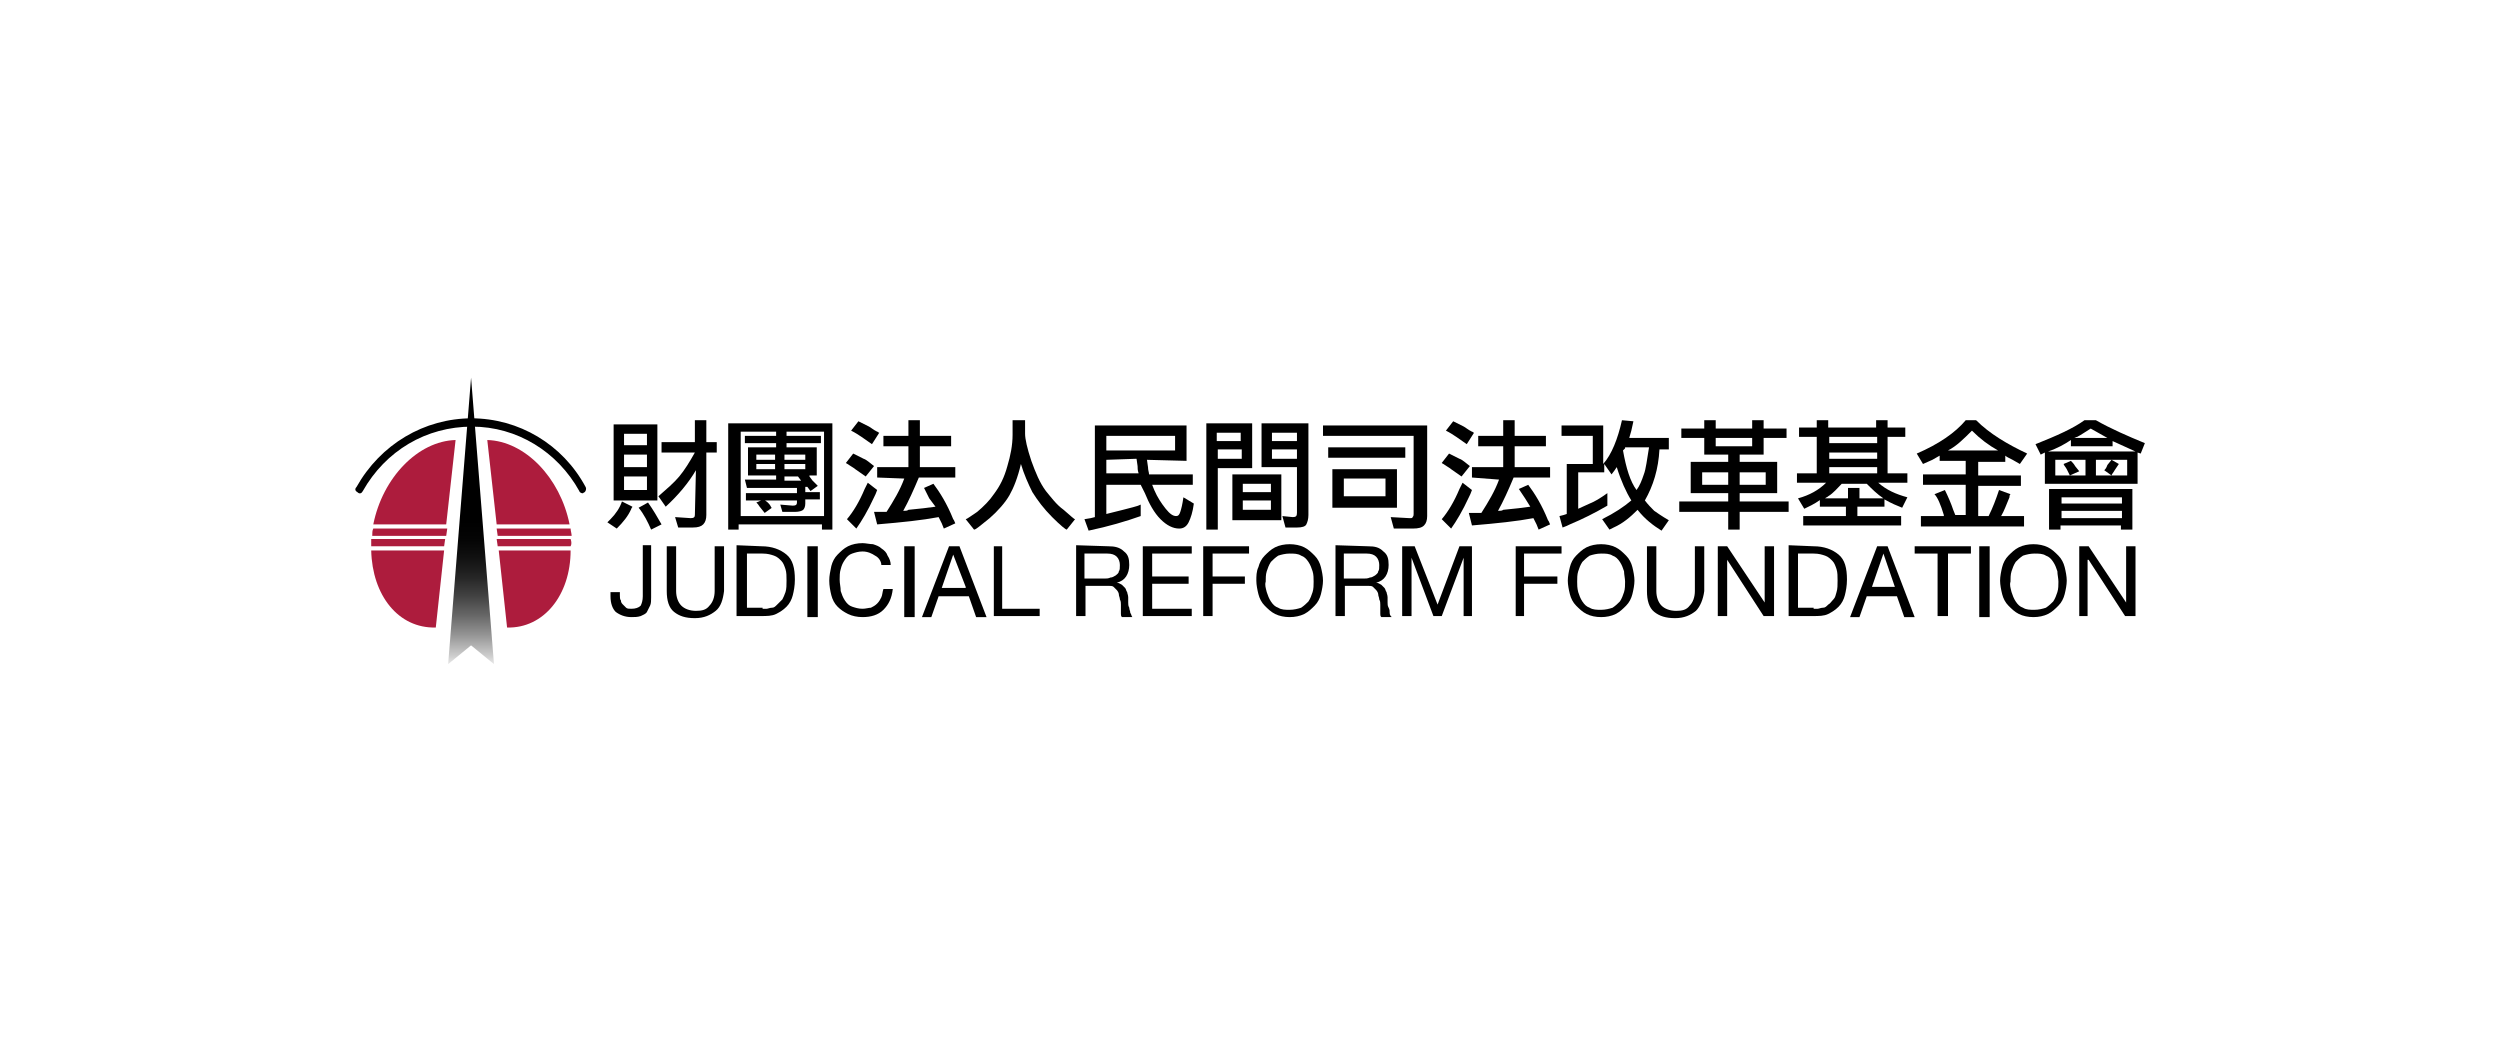 <?xml version="1.0" encoding="utf-8"?>
<!-- Generator: Adobe Illustrator 20.0.0, SVG Export Plug-In . SVG Version: 6.00 Build 0)  -->
<svg version="1.1" id="Judicial" xmlns="http://www.w3.org/2000/svg" xmlns:xlink="http://www.w3.org/1999/xlink" x="0px" y="0px" viewBox="0 0 240 100" style="enable-background:new 0 0 240 100;" xml:space="preserve">
    <style type="text/css">
	.st0{fill:url(#SVGID_1_);}
	.st1{fill:#AD1C3D;}
</style>
    <title>Judicial</title>
    <g id="Judicial" transform="translate(-34, -36)">
        <g id="Judicial" transform="translate(34.222, 35.556)">
            <g transform="translate(24.286, 4.286)">
                <path id="Shape" d="M36.2,44.8c0,0.1-0.1,0.1-0.1,0.2c-0.3,0.7-0.8,1.3-1.4,1.9l-0.9-0.6l0.3-0.3c0.5-0.5,0.9-1.1,1.1-1.7
							L36.2,44.8L36.2,44.8z M38.6,44.2h-4.2v-7.3h4.2V44.2L38.6,44.2z M37.6,37.8h-2.2v1.1h2.2V37.8L37.6,37.8z M35.4,41h2.2v-1.2
							h-2.2V41L35.4,41z M35.4,43.2h2.2v-1.3h-2.2V43.2L35.4,43.2z M38,47c-0.3-0.7-0.7-1.5-1.2-2.1l0.9-0.5
							c0.5,0.7,0.9,1.4,1.3,2.1L38,47L38,47z M42.3,41.3c-0.7,1.2-1.7,2.4-2.9,3.5l-0.7-1c0.8-0.7,1.5-1.3,2-1.9
							c0.5-0.6,1-1.4,1.5-2.3H39v-1h3.2v-2.1h1.1v2.1h1v1h-1v5.9v0.1c0,0.4-0.1,0.7-0.3,0.9s-0.5,0.3-1,0.3h-1.4l-0.3-1l1.5,0.1
							c0.3,0,0.4-0.1,0.4-0.3L42.3,41.3L42.3,41.3z"></path>
                <path id="Shape_1_" d="M45.5,36.8h9.9V47h-1v-0.5h-8V47h-1V36.8L45.5,36.8z M53.2,41.9l0.3,0.4l0.5,0.5l-0.7,0.5l-0.3-0.4
							h-0.2v0.5h1.4v0.7h-1.4v0.3v0.1c0,0.3-0.1,0.5-0.2,0.6c-0.1,0.1-0.4,0.2-0.8,0.2h-1.2l-0.2-0.7l1.2,0.1c0.3,0,0.4-0.1,0.4-0.3
							v-0.2h-4.9v-0.7h4.9v-0.5L49.7,43L47.2,43L47,42.2l1.5,0l1.5,0v-0.4h-2.7v-2.7h2.7v-0.4h-3V38h3v-0.4h-3.4v8.1h8v-8.1h-3.6V38
							h3.3v0.7h-3.3v0.4h2.9v2.7H53.2L53.2,41.9z M48.9,45.4l-0.4-0.5c-0.1-0.1-0.2-0.3-0.3-0.4l-0.1-0.1l0.7-0.3l0.4,0.3
							c0.1,0.1,0.2,0.2,0.3,0.4c0,0,0,0.1,0.1,0.1L48.9,45.4L48.9,45.4z M48.1,40.3h1.8v-0.5h-1.8V40.3L48.1,40.3z M48.1,41.2h1.8
							v-0.5h-1.8V41.2L48.1,41.2z M50.8,40.3h2v-0.5h-2V40.3L50.8,40.3z M50.8,41.2h2v-0.5h-2V41.2L50.8,41.2z M50.8,41.9v0.4h0.9
							l0.7,0l-0.3-0.4H50.8L50.8,41.9z"></path>
                <path id="Shape_2_" d="M58.6,41.9l-1-0.7c-0.1-0.1-0.3-0.2-0.6-0.4c-0.1-0.1-0.2-0.1-0.3-0.2l0.7-0.9l1,0.5
							c0.3,0.1,0.6,0.4,1,0.7L58.6,41.9L58.6,41.9z M59.7,43.2c-0.1,0.3-0.2,0.5-0.3,0.7c-0.6,1.3-1.2,2.3-1.7,3L56.8,46
							c0.6-0.7,1.2-1.7,1.7-2.9c0.1-0.2,0.2-0.4,0.3-0.6L59.7,43.2L59.7,43.2z M59.2,38.8l-1-0.7c-0.3-0.2-0.6-0.4-1-0.6l0.7-0.9
							l1,0.5c0.2,0.1,0.4,0.3,0.8,0.5c0.1,0,0.1,0.1,0.2,0.1L59.2,38.8L59.2,38.8z M59.7,42v-1h3v-2h-2.4v-1h2.4v-1.5h1.1V38h3v1h-3
							v2h3.4v1h-3.5c-0.5,1.2-1,2.3-1.5,3.2c0.2,0,0.4,0,0.5-0.1c1.1-0.1,1.9-0.2,2.6-0.3L64.7,44L64.2,43l0.9-0.4
							c0.6,0.8,1.3,1.9,1.9,3.4c0.1,0.1,0.1,0.2,0.2,0.4l-1.1,0.5l-0.2-0.5c-0.1-0.2-0.2-0.4-0.3-0.6c-1.6,0.3-3.5,0.5-5.9,0.7
							l-0.3-1.2h0.7l0.5,0c0.7-1.1,1.3-2.1,1.7-3.2L59.7,42L59.7,42z"></path>
                <path id="Shape_3_" d="M73.9,36.5v1.3c0,0.5,0.2,1.4,0.6,2.6c0.4,1.1,0.8,2.1,1.4,2.9c0.5,0.6,1,1.3,1.7,1.8
							c0.7,0.6,1,0.9,1.1,0.9l-0.8,1c-0.1,0-0.6-0.4-1.4-1.2c-0.8-0.8-1.4-1.6-1.9-2.4c-0.4-0.8-0.8-1.7-1.1-2.7
							c-0.3,1.3-0.7,2.3-1.1,3c-0.4,0.7-1.1,1.5-1.9,2.2c-0.9,0.7-1.3,1.1-1.5,1.1l-0.8-1c0.1,0,0.5-0.3,1.1-0.7
							c0.6-0.5,1.2-1.1,1.6-1.7c0.6-0.8,1-1.6,1.3-2.7c0.3-1,0.5-2,0.5-3v-1.4H73.9L73.9,36.5z"></path>
                <path id="Shape_4_" d="M85.6,40.3l0.1,0.7c0,0.3,0.1,0.5,0.1,0.7H90v1h-3.9l0.2,0.5c0.3,0.7,0.7,1.3,1.1,1.8
							c0.4,0.5,0.7,0.7,1,0.7c0.2,0,0.3-0.1,0.4-0.4c0.1-0.3,0.2-0.7,0.3-1.4l1,0.6c-0.1,0.8-0.3,1.4-0.5,1.8
							c-0.2,0.4-0.5,0.6-0.9,0.6c-0.6,0-1.2-0.3-1.8-0.9c-0.6-0.6-1.1-1.5-1.5-2.5L85,42.7h-3.3v2.8l1.6-0.4
							c0.7-0.2,1.3-0.3,1.7-0.5v1.1c-1.4,0.5-3.1,1-5,1.4l-0.4-1.1l0.6-0.1l0.4-0.1V37h8.8v3.4L85.6,40.3L85.6,40.3z M88.3,38h-6.6
							v1.4h6.6V38L88.3,38z M81.7,40.3v1.3h3.1c-0.1-0.3-0.1-0.5-0.1-0.7l-0.1-0.7L81.7,40.3L81.7,40.3z"></path>
                <path id="Shape_5_" d="M95.7,41.1h-3.3V47h-1.1V36.8h4.4V41.1L95.7,41.1z M94.6,37.7h-2.3v0.8h2.3V37.7L94.6,37.7z M92.4,40.2
							h2.3v-0.9h-2.3V40.2L92.4,40.2z M93.8,41.7h4.7v4.4h-4.7V41.7L93.8,41.7z M97.5,42.6h-2.7v0.8h2.7V42.6L97.5,42.6z M97.5,44.2
							h-2.7v0.9h2.7V44.2L97.5,44.2z M99.6,45.8c0.3,0,0.4-0.1,0.4-0.4v-4.4h-3.4v-4.2h4.5v8.7v0.1c0,0.4-0.1,0.7-0.2,0.9
							c-0.1,0.2-0.4,0.3-0.9,0.3h-1.1l-0.3-1.1L99.6,45.8L99.6,45.8z M97.6,38.5h2.4v-0.8h-2.4V38.5L97.6,38.5z M100,39.3h-2.4v0.9
							h2.4V39.3L100,39.3z"></path>
                <path id="Shape_6_" d="M112.5,37v8.6v0.1c0,0.4-0.1,0.7-0.3,0.9c-0.2,0.2-0.5,0.3-1.1,0.3h-1.8l-0.3-1.1l1.8,0.1
							c0.2,0,0.3,0,0.3-0.1c0.1-0.1,0.1-0.2,0.1-0.3V38h-8.7V37H112.5L112.5,37z M110.4,40.1H103v-1h7.4V40.1L110.4,40.1z
							 M103.4,41.2h6.2v3.7h-6.2V41.2L103.4,41.2z M108.5,42.1h-4v1.7h4V42.1L108.5,42.1z"></path>
                <path id="Shape_7_" d="M115.8,41.9l-1-0.7c-0.1-0.1-0.3-0.2-0.6-0.4c-0.1-0.1-0.2-0.1-0.3-0.2l0.7-0.9l1,0.5
							c0.3,0.1,0.6,0.4,1,0.7L115.8,41.9L115.8,41.9z M116.8,43.2c-0.1,0.3-0.2,0.5-0.3,0.7c-0.6,1.3-1.2,2.3-1.7,3l-0.9-0.9
							c0.6-0.7,1.2-1.7,1.7-2.9c0.1-0.2,0.2-0.4,0.3-0.6L116.8,43.2L116.8,43.2z M116.3,38.8l-1-0.7c-0.3-0.2-0.6-0.4-1-0.6l0.7-0.9
							l1,0.5c0.2,0.1,0.4,0.3,0.8,0.5c0.1,0,0.1,0.1,0.2,0.1L116.3,38.8L116.3,38.8z M116.8,42v-1h3v-2h-2.4v-1h2.4v-1.5h1.1V38h3v1
							h-3v2h3.4v1h-3.5c-0.5,1.2-1,2.3-1.5,3.2c0.2,0,0.4,0,0.5-0.1c1.1-0.1,1.9-0.2,2.6-0.3l-0.5-0.8l-0.6-0.9l0.9-0.4
							c0.6,0.8,1.3,1.9,1.9,3.4c0.1,0.1,0.1,0.2,0.2,0.4l-1.1,0.5l-0.2-0.5c-0.1-0.2-0.2-0.4-0.3-0.6c-1.6,0.3-3.5,0.5-5.9,0.7
							l-0.3-1.2h0.7l0.5,0c0.7-1.1,1.3-2.1,1.7-3.2L116.8,42L116.8,42z"></path>
                <path id="Shape_8_" d="M131.2,36.5l1.1,0.1l-0.2,0.9l-0.2,0.7h3.8v1.1h-0.9c-0.1,1.9-0.6,3.5-1.4,4.9c0.3,0.4,0.6,0.7,0.9,1
							c0.3,0.2,0.7,0.5,1.4,0.9l-0.7,1c-0.8-0.5-1.6-1.1-2.3-2c-0.7,0.7-1.4,1.3-2.3,1.7L130,47l-0.7-1c1.2-0.6,2.1-1.2,2.8-1.8
							c-0.5-0.8-1-1.9-1.4-3.2l-0.2,0.3l-0.3,0.4l-0.7-1v0.8H127V45l1.1-0.5c0.5-0.2,1-0.5,1.7-1v1.2c-1.2,0.7-2.4,1.3-3.6,1.8
							c-0.2,0.1-0.4,0.2-0.7,0.3l-0.3-1.1l0.4-0.1l0.3-0.1v-4.8h2.5V38h-3v-1h4v3.7C130.2,39.8,130.8,38.3,131.2,36.5L131.2,36.5z
							 M131.5,39.2l-0.1,0.1l-0.1,0.1c0.3,1.7,0.7,3,1.3,3.8c0.3-0.4,0.5-0.9,0.7-1.5c0.2-0.5,0.3-1.4,0.5-2.6H131.5L131.5,39.2z"></path>
                <path id="Shape_9_" d="M142.5,45.3V47h-1.1v-1.7h-4.7v-1h4.7v-0.8h-3.6v-3h3.6v-0.7h-2.3v-1.6h-2.2v-0.9h2.2v-0.8h1.1v0.8h3.5
							v-0.8h1.1v0.8h2.2v0.9h-2.2v1.6h-2.3v0.7h3.6v3h-3.6v0.8h4.7v1L142.5,45.3L142.5,45.3z M141.4,41.5h-2.5v1.2h2.5V41.5
							L141.4,41.5z M143.7,38.2h-3.5V39h3.5V38.2L143.7,38.2z M145,41.5h-2.5v1.2h2.5V41.5L145,41.5z"></path>
                <path id="Shape_10_" d="M150.3,44.1C150.3,44.2,150.3,44.2,150.3,44.1c-0.7,0.5-1.2,0.7-1.6,0.9l-0.6-1c1.1-0.3,2-0.8,2.7-1.5
							h-2.8v-0.9h1.9v-3.5h-1.7v-0.9h1.7v-0.7h1.1v0.7h4.6v-0.7h1.1v0.7h1.7v0.9h-1.7v3.5h1.9v0.9h-2.8c0.8,0.7,1.7,1.1,2.8,1.4
							l-0.5,1c-0.5-0.2-1-0.4-1.7-0.8v0.7h-2.6v0.9h4.2v0.9h-9.4v-0.9h4.1v-0.9h-2.5V44.1L150.3,44.1z M152.9,44v-1h1.1v1h2.3
							c-0.6-0.4-1.1-0.9-1.6-1.4h-2.4c-0.4,0.4-0.8,0.9-1.3,1.2c-0.1,0.1-0.2,0.1-0.3,0.2H152.9L152.9,44z M151.1,41.6h4.6V41h-4.6
							V41.6L151.1,41.6z M151.1,38.7h4.6v-0.6h-4.6V38.7L151.1,38.7z M151.1,40.2h4.6v-0.6h-4.6V40.2L151.1,40.2z"></path>
                <path id="Shape_11_" d="M162.1,45.6c-0.3-1-0.6-1.7-0.9-2l1-0.4c0.3,0.6,0.6,1.3,0.8,1.9l0.2,0.5h1v-2.9h-4.1v-1h4.1v-1.3
							h-2.5v-0.5l-0.7,0.4l-0.9,0.4l-0.6-1c2.1-0.9,3.7-2,4.7-3.2h1c1.3,1.3,3,2.3,4.9,3.2l-0.7,1l-0.7-0.4
							c-0.4-0.2-0.6-0.3-0.7-0.4v0.6h-2.6v1.3h4.1v1h-4.1v2.9h1c0.4-0.8,0.7-1.6,1-2.5l1.1,0.4c-0.1,0.1-0.1,0.2-0.1,0.3
							c-0.3,0.7-0.5,1.3-0.8,1.8h2.2v1h-9.9v-1H162.1L162.1,45.6z M164.8,37.5c-0.8,0.8-1.5,1.5-2.3,1.9h4.8
							C166.4,38.9,165.6,38.3,164.8,37.5L164.8,37.5z"></path>
                <path id="Shape_12_" d="M171.4,39.8l-0.5-1c2-0.8,3.6-1.5,4.7-2.3h1.1c1.4,0.8,3,1.5,4.7,2.2l-0.4,1l-0.3-0.1v3h-8.9v-3
							L171.4,39.8L171.4,39.8z M172.1,39.5h8.4l-1.1-0.5l-1.1-0.5V39h-4v-0.6C173.7,38.8,173,39.2,172.1,39.5L172.1,39.5z
							 M172.3,43.1h7.9V47h-1.1v-0.4h-5.8V47h-1.1V43.1L172.3,43.1z M175.7,40.3h-2.9v1.5h2.9V40.3L175.7,40.3z M173.4,44.5h5.8
							v-0.6h-5.8V44.5L173.4,44.5z M173.4,45.9h5.8v-0.7h-5.8V45.9L173.4,45.9z M174.2,41.8l-0.3-0.6c-0.1-0.2-0.3-0.4-0.3-0.5
							l0.7-0.3c0.1,0.1,0.3,0.3,0.4,0.5l0.4,0.5L174.2,41.8L174.2,41.8z M176.2,37.3c-0.5,0.3-0.9,0.6-1.3,0.8
							c-0.1,0-0.2,0.1-0.3,0.1h3.2C177.3,37.9,176.7,37.6,176.2,37.3L176.2,37.3z M179.7,40.3h-3v1.5h3V40.3L179.7,40.3z
							 M177.5,41.3c0.1-0.1,0.2-0.2,0.3-0.5l0.4-0.5l0.7,0.4l-0.4,0.6c-0.1,0.2-0.3,0.4-0.3,0.5L177.5,41.3L177.5,41.3z"></path>
                <path id="Shape_13_" d="M37.9,54.3c-0.1,0.2-0.2,0.4-0.3,0.6c-0.1,0.2-0.4,0.3-0.6,0.4c-0.3,0.1-0.6,0.1-0.9,0.1
							c-0.6,0-1.1-0.2-1.5-0.5c-0.3-0.3-0.5-0.8-0.5-1.5v-0.4h0.9v0.3c0,0.2,0,0.4,0.1,0.5c0,0.2,0.1,0.3,0.2,0.4
							c0.1,0.1,0.2,0.2,0.3,0.3c0.1,0.1,0.3,0.1,0.5,0.1c0.4,0,0.7-0.1,0.9-0.3c0.1-0.2,0.2-0.5,0.2-0.9v-4.9H38v5
							C38,53.8,38,54.1,37.9,54.3"></path>
                <path id="Shape_14_" d="M44.2,54.8c-0.5,0.4-1.1,0.7-2,0.7s-1.5-0.2-2-0.6c-0.5-0.4-0.7-1.1-0.7-2v-4.3h0.9v4.3
							c0,0.6,0.2,1.1,0.5,1.4c0.3,0.3,0.8,0.5,1.4,0.5c0.6,0,1-0.1,1.3-0.5c0.3-0.3,0.5-0.8,0.5-1.4v-4.3h0.9v4.3
							C44.9,53.7,44.7,54.4,44.2,54.8"></path>
                <path id="Shape_15_" d="M48.6,48.6c1,0,1.8,0.3,2.4,0.8c0.6,0.5,0.8,1.3,0.8,2.4c0,0.6-0.1,1.1-0.2,1.5
							c-0.1,0.4-0.3,0.8-0.6,1.1c-0.3,0.3-0.6,0.5-1,0.7s-0.9,0.2-1.5,0.2h-2.3v-6.8L48.6,48.6L48.6,48.6z M48.7,54.6
							c0.1,0,0.2,0,0.4,0c0.1,0,0.3-0.1,0.5-0.1s0.3-0.1,0.5-0.3s0.3-0.3,0.5-0.5c0.1-0.2,0.2-0.4,0.3-0.7c0.1-0.3,0.1-0.7,0.1-1.1
							s0-0.8-0.1-1.1c-0.1-0.3-0.2-0.6-0.4-0.8c-0.2-0.2-0.4-0.4-0.7-0.5c-0.3-0.1-0.6-0.2-1.1-0.2h-1.5v5.2H48.7L48.7,54.6z"></path>
                <rect id="Rectangle-path" x="53" y="48.6" width="1" height="6.8"></rect>
                <path id="Shape_16_" d="M59.5,49.5c-0.3-0.2-0.7-0.4-1.2-0.4c-0.4,0-0.7,0.1-1,0.2c-0.3,0.1-0.5,0.3-0.7,0.6
							c-0.2,0.3-0.3,0.5-0.4,0.9c-0.1,0.3-0.1,0.7-0.1,1c0,0.4,0.1,0.7,0.1,1.1c0.1,0.3,0.2,0.6,0.4,0.9c0.2,0.3,0.4,0.5,0.7,0.6
							s0.6,0.2,1,0.2c0.3,0,0.6-0.1,0.8-0.1c0.2-0.1,0.4-0.2,0.6-0.4s0.3-0.4,0.4-0.6c0.1-0.2,0.1-0.5,0.2-0.8h0.9
							c-0.1,0.9-0.4,1.5-0.9,2c-0.5,0.5-1.2,0.7-2,0.7c-0.5,0-1-0.1-1.4-0.3s-0.7-0.4-1-0.7c-0.3-0.3-0.5-0.7-0.6-1.1
							c-0.1-0.4-0.2-0.9-0.2-1.4c0-0.5,0.1-0.9,0.2-1.4c0.1-0.4,0.3-0.8,0.6-1.1c0.3-0.3,0.6-0.6,1-0.8c0.4-0.2,0.9-0.3,1.4-0.3
							c0.3,0,0.7,0.1,1,0.1c0.3,0.1,0.6,0.2,0.8,0.4c0.3,0.2,0.5,0.4,0.6,0.7c0.2,0.3,0.3,0.6,0.3,0.9h-0.9
							C60.1,50.1,59.9,49.7,59.5,49.5"></path>
                <rect id="Rectangle-path_1_" x="62.3" y="48.6" width="1" height="6.8"></rect>
                <path id="Shape_17_" d="M67.6,48.6l2.6,6.8h-1l-0.7-2h-2.9l-0.7,2h-0.9l2.6-6.8H67.6L67.6,48.6z M68.2,52.5L67,49.4h0
							l-1.1,3.2H68.2L68.2,52.5z"></path>
                <polygon id="Shape_18_" points="71.7,48.6 71.7,54.6 75.3,54.6 75.3,55.3 70.9,55.3 70.9,48.6 						"></polygon>
                <path id="Shape_19_" d="M81.9,48.6c0.6,0,1.1,0.1,1.5,0.5c0.4,0.3,0.5,0.7,0.5,1.3c0,0.4-0.1,0.8-0.3,1.1
							c-0.2,0.3-0.5,0.5-0.9,0.6v0c0.2,0,0.3,0.1,0.5,0.2c0.1,0.1,0.2,0.2,0.3,0.3c0.1,0.1,0.1,0.3,0.2,0.4c0,0.1,0.1,0.3,0.1,0.5
							c0,0.2,0,0.3,0,0.5s0,0.3,0.1,0.5c0,0.2,0.1,0.3,0.1,0.5c0.1,0.1,0.1,0.3,0.2,0.4h-1c-0.1-0.1-0.1-0.2-0.1-0.3
							c0-0.1,0-0.3,0-0.4s0-0.3,0-0.5c0-0.2,0-0.3-0.1-0.5c0-0.2-0.1-0.3-0.1-0.5c0-0.1-0.1-0.3-0.2-0.4c-0.1-0.1-0.2-0.2-0.3-0.3
							c-0.1-0.1-0.3-0.1-0.5-0.1h-2.2v2.9h-0.9v-6.8L81.9,48.6L81.9,48.6z M82.1,51.6c0.2,0,0.3-0.1,0.5-0.2
							c0.1-0.1,0.3-0.2,0.3-0.4c0.1-0.1,0.1-0.3,0.1-0.6c0-0.3-0.1-0.6-0.3-0.8s-0.5-0.3-0.9-0.3h-2.2v2.4h1.9
							C81.7,51.7,81.9,51.7,82.1,51.6L82.1,51.6z"></path>
                <polygon id="Shape_20_" points="89.9,48.6 89.9,49.3 86.1,49.3 86.1,51.5 89.6,51.5 89.6,52.2 86.1,52.2 86.1,54.6 89.9,54.6 
							89.9,55.3 85.2,55.3 85.2,48.6 						"></polygon>
                <polygon id="Shape_21_" points="95.4,48.6 95.4,49.3 91.9,49.3 91.9,51.5 95,51.5 95,52.2 91.9,52.2 91.9,55.3 91,55.3 
							91,48.6 						"></polygon>
                <path id="Shape_22_" d="M96.3,50.6c0.1-0.4,0.3-0.8,0.6-1.1c0.3-0.3,0.6-0.6,1-0.8c0.4-0.2,0.9-0.3,1.4-0.3
							c0.5,0,1,0.1,1.4,0.3c0.4,0.2,0.7,0.5,1,0.8c0.3,0.3,0.5,0.7,0.6,1.1c0.1,0.4,0.2,0.9,0.2,1.3s-0.1,0.9-0.2,1.3
							c-0.1,0.4-0.3,0.8-0.6,1.1c-0.3,0.3-0.6,0.6-1,0.8c-0.4,0.2-0.9,0.3-1.4,0.3c-0.5,0-1-0.1-1.4-0.3c-0.4-0.2-0.7-0.5-1-0.8
							c-0.3-0.3-0.5-0.7-0.6-1.1c-0.1-0.4-0.2-0.9-0.2-1.3S96.1,51,96.3,50.6 M97.1,53c0.1,0.3,0.2,0.6,0.4,0.9
							c0.2,0.3,0.4,0.5,0.7,0.6c0.3,0.2,0.7,0.2,1.1,0.2c0.4,0,0.8-0.1,1.1-0.2c0.3-0.2,0.5-0.4,0.7-0.6c0.2-0.3,0.3-0.6,0.4-0.9
							c0.1-0.3,0.1-0.7,0.1-1s0-0.7-0.1-1c-0.1-0.3-0.2-0.6-0.4-0.9c-0.2-0.3-0.4-0.5-0.7-0.6c-0.3-0.2-0.7-0.2-1.1-0.2
							c-0.4,0-0.8,0.1-1.1,0.2c-0.3,0.2-0.5,0.4-0.7,0.6c-0.2,0.3-0.3,0.6-0.4,0.9c-0.1,0.3-0.1,0.7-0.1,1
							C96.9,52.3,97,52.6,97.1,53"></path>
                <path id="Shape_23_" d="M106.8,48.6c0.7,0,1.1,0.1,1.5,0.5c0.4,0.3,0.5,0.7,0.5,1.3c0,0.4-0.1,0.8-0.3,1.1
							c-0.2,0.3-0.5,0.5-0.9,0.6v0c0.2,0,0.3,0.1,0.5,0.2c0.1,0.1,0.2,0.2,0.3,0.3c0.1,0.1,0.1,0.3,0.2,0.4c0,0.1,0.1,0.3,0.1,0.5
							c0,0.2,0,0.3,0,0.5s0,0.3,0.1,0.5s0.1,0.3,0.1,0.5s0.1,0.3,0.2,0.4h-1c-0.1-0.1-0.1-0.2-0.1-0.3c0-0.1,0-0.3,0-0.4
							s0-0.3,0-0.5c0-0.2,0-0.3-0.1-0.5c0-0.2-0.1-0.3-0.1-0.5c0-0.1-0.1-0.3-0.2-0.4c-0.1-0.1-0.2-0.2-0.3-0.3
							c-0.1-0.1-0.3-0.1-0.5-0.1h-2.2v2.9h-0.9v-6.8L106.8,48.6L106.8,48.6z M107,51.6c0.2,0,0.3-0.1,0.5-0.2
							c0.1-0.1,0.3-0.2,0.3-0.4c0.1-0.1,0.1-0.3,0.1-0.6c0-0.3-0.1-0.6-0.3-0.8c-0.2-0.2-0.5-0.3-0.9-0.3h-2.2v2.4h1.9
							C106.6,51.7,106.8,51.7,107,51.6L107,51.6z"></path>
                <polygon id="Shape_24_" points="111.3,48.6 113.5,54.2 115.6,48.6 116.8,48.6 116.8,55.3 116,55.3 116,49.7 116,49.7 
							113.9,55.3 113.1,55.3 111,49.7 111,49.7 111,55.3 110.1,55.3 110.1,48.6 						"></polygon>
                <polygon id="Shape_25_" points="125.4,48.6 125.4,49.3 121.8,49.3 121.8,51.5 125,51.5 125,52.2 121.8,52.2 121.8,55.3 
							121,55.3 121,48.6 						"></polygon>
                <path id="Shape_26_" d="M126.2,50.6c0.1-0.4,0.3-0.8,0.6-1.1c0.3-0.3,0.6-0.6,1-0.8c0.4-0.2,0.9-0.3,1.4-0.3
							c0.5,0,1,0.1,1.4,0.3c0.4,0.2,0.7,0.5,1,0.8c0.3,0.3,0.5,0.7,0.6,1.1c0.1,0.4,0.2,0.9,0.2,1.3s-0.1,0.9-0.2,1.3
							c-0.1,0.4-0.3,0.8-0.6,1.1c-0.3,0.3-0.6,0.6-1,0.8c-0.4,0.2-0.9,0.3-1.4,0.3s-1-0.1-1.4-0.3c-0.4-0.2-0.7-0.5-1-0.8
							c-0.3-0.3-0.5-0.7-0.6-1.1c-0.1-0.4-0.2-0.9-0.2-1.3S126.1,51,126.2,50.6 M127,53c0.1,0.3,0.2,0.6,0.4,0.9
							c0.2,0.3,0.4,0.5,0.7,0.6c0.3,0.2,0.7,0.2,1.1,0.2c0.4,0,0.8-0.1,1.1-0.2c0.3-0.2,0.5-0.4,0.7-0.6c0.2-0.3,0.3-0.6,0.4-0.9
							c0.1-0.3,0.1-0.7,0.1-1s-0.1-0.7-0.1-1c-0.1-0.3-0.2-0.6-0.4-0.9c-0.2-0.3-0.4-0.5-0.7-0.6c-0.3-0.2-0.7-0.2-1.1-0.2
							c-0.4,0-0.8,0.1-1.1,0.2c-0.3,0.2-0.5,0.4-0.7,0.6c-0.2,0.3-0.3,0.6-0.4,0.9c-0.1,0.3-0.1,0.7-0.1,1
							C126.9,52.3,126.9,52.6,127,53"></path>
                <path id="Shape_27_" d="M138.3,54.8c-0.5,0.4-1.1,0.7-2,0.7s-1.5-0.2-2-0.6c-0.5-0.4-0.7-1.1-0.7-2v-4.3h0.9v4.3
							c0,0.6,0.2,1.1,0.5,1.4c0.3,0.3,0.8,0.5,1.4,0.5c0.6,0,1-0.1,1.3-0.5c0.3-0.3,0.5-0.8,0.5-1.4v-4.3h0.9v4.3
							C139,53.7,138.7,54.4,138.3,54.8"></path>
                <polygon id="Shape_28_" points="141.3,48.6 144.9,54 144.9,54 144.9,48.6 145.8,48.6 145.8,55.3 144.8,55.3 141.3,49.9 
							141.3,49.9 141.3,55.3 140.4,55.3 140.4,48.6 						"></polygon>
                <path id="Shape_29_" d="M149.6,48.6c1,0,1.8,0.3,2.4,0.8c0.6,0.5,0.8,1.3,0.8,2.4c0,0.6-0.1,1.1-0.2,1.5
							c-0.1,0.4-0.3,0.8-0.6,1.1c-0.3,0.3-0.6,0.5-1,0.7c-0.4,0.2-0.9,0.2-1.5,0.2h-2.3v-6.8L149.6,48.6L149.6,48.6z M149.6,54.6
							c0.1,0,0.2,0,0.4,0c0.1,0,0.3-0.1,0.5-0.1s0.3-0.1,0.5-0.3c0.2-0.1,0.3-0.3,0.5-0.5s0.2-0.4,0.3-0.7c0.1-0.3,0.1-0.7,0.1-1.1
							s0-0.8-0.1-1.1c-0.1-0.3-0.2-0.6-0.4-0.8c-0.2-0.2-0.4-0.4-0.7-0.5s-0.6-0.2-1.1-0.2h-1.5v5.2H149.6L149.6,54.6z"></path>
                <path id="Shape_30_" d="M156.7,48.6l2.6,6.8h-1l-0.7-2h-2.9l-0.7,2h-0.9l2.6-6.8H156.7L156.7,48.6z M157.4,52.5l-1.1-3.2h0
							l-1.1,3.2H157.4L157.4,52.5z"></path>
                <polygon id="Shape_31_" points="159.3,49.3 159.3,48.6 164.7,48.6 164.7,49.3 162.5,49.3 162.5,55.3 161.5,55.3 161.5,49.3 
													"></polygon>
                <rect id="Rectangle-path_2_" x="165.5" y="48.6" width="1" height="6.8"></rect>
                <path id="Shape_32_" d="M167.7,50.6c0.1-0.4,0.3-0.8,0.6-1.1c0.3-0.3,0.6-0.6,1-0.8c0.4-0.2,0.9-0.3,1.4-0.3
							c0.5,0,1,0.1,1.4,0.3c0.4,0.2,0.7,0.5,1,0.8c0.3,0.3,0.5,0.7,0.6,1.1c0.1,0.4,0.2,0.9,0.2,1.3s-0.1,0.9-0.2,1.3
							c-0.1,0.4-0.3,0.8-0.6,1.1c-0.3,0.3-0.6,0.6-1,0.8c-0.4,0.2-0.9,0.3-1.4,0.3c-0.5,0-1-0.1-1.4-0.3c-0.4-0.2-0.7-0.5-1-0.8
							c-0.3-0.3-0.5-0.7-0.6-1.1c-0.1-0.4-0.2-0.9-0.2-1.3S167.6,51,167.7,50.6 M168.6,53c0.1,0.3,0.2,0.6,0.4,0.9
							c0.2,0.3,0.4,0.5,0.7,0.6c0.3,0.2,0.7,0.2,1.1,0.2c0.4,0,0.8-0.1,1.1-0.2c0.3-0.2,0.5-0.4,0.7-0.6c0.2-0.3,0.3-0.6,0.4-0.9
							c0.1-0.3,0.1-0.7,0.1-1s-0.1-0.7-0.1-1c-0.1-0.3-0.2-0.6-0.4-0.9c-0.2-0.3-0.4-0.5-0.7-0.6c-0.3-0.2-0.7-0.2-1.1-0.2
							c-0.4,0-0.8,0.1-1.1,0.2c-0.3,0.2-0.5,0.4-0.7,0.6c-0.2,0.3-0.3,0.6-0.4,0.9c-0.1,0.3-0.1,0.7-0.1,1
							C168.4,52.3,168.5,52.6,168.6,53"></path>
                <polygon id="Shape_33_" points="176,48.6 179.6,54 179.6,54 179.6,48.6 180.5,48.6 180.5,55.3 179.5,55.3 176,49.9 
							175.9,49.9 175.9,55.3 175.1,55.3 175.1,48.6 						"></polygon>
            </g>
            <g id="Shape_34_">
                <path d="M55.7,47.8c-0.1,0-0.3-0.1-0.3-0.2c-2.1-3.8-6-6.2-10.3-6.2c-4.4,0-8.3,2.3-10.5,6.2c-0.1,0.2-0.3,0.3-0.5,0.1
							c-0.2-0.1-0.3-0.3-0.1-0.5c2.3-4.1,6.5-6.6,11.1-6.6H45c4.6,0,8.8,2.5,11,6.6c0.1,0.2,0,0.4-0.1,0.5
							C55.8,47.7,55.8,47.8,55.7,47.8L55.7,47.8z"></path>
                <linearGradient id="SVGID_1_" gradientUnits="userSpaceOnUse" x1="-156.209" y1="389.179" x2="-156.209" y2="390.182" gradientTransform="matrix(4.486 0 0 -27.486 745.711 10761.135)">
                    <stop offset="0" style="stop-color:#E6E6E6"></stop>
                    <stop offset="3.040981e-02" style="stop-color:#CBCBCB"></stop>
                    <stop offset="9.843354e-02" style="stop-color:#969696"></stop>
                    <stop offset="0.167" style="stop-color:#686868"></stop>
                    <stop offset="0.236" style="stop-color:#424242"></stop>
                    <stop offset="0.303" style="stop-color:#252525"></stop>
                    <stop offset="0.37" style="stop-color:#111111"></stop>
                    <stop offset="0.436" style="stop-color:#040404"></stop>
                    <stop offset="0.5" style="stop-color:#000000"></stop>
                </linearGradient>
                <polygon class="st0" points="45,62.4 47.2,64.2 45,36.7 42.8,64.2 						"></polygon>
                <g transform="translate(12.857, 6.286)">
                    <path class="st1" d="M34.8,47l0.8,7.4c3.5,0.1,6.1-3.1,6.1-7.4H34.8L34.8,47z"></path>
                    <path class="st1" d="M34.7,45.6h7.1l0,0c0-0.2-0.1-0.5-0.1-0.7h-7.1L34.7,45.6L34.7,45.6z"></path>
                    <path class="st1" d="M41.7,45.9h-7.1l0.1,0.7h7C41.8,46.4,41.8,46.2,41.7,45.9L41.7,45.9z"></path>
                    <path class="st1" d="M41.6,44.5c-0.9-4.5-4.3-8-7.9-8.1l0.9,8.1H41.6L41.6,44.5z"></path>
                </g>
                <g transform="translate(1.714, 6.286)">
                    <path class="st1" d="M33.8,45.6h7.1l0.1-0.7h-7.1C33.8,45.1,33.8,45.3,33.8,45.6L33.8,45.6z"></path>
                    <path class="st1" d="M40.9,44.5l0.9-8.1c-3.6,0.1-7,3.6-7.9,8.1H40.9L40.9,44.5z"></path>
                    <path class="st1" d="M33.7,47c0.1,4.3,2.6,7.5,6.2,7.4l0.8-7.4H33.7L33.7,47z"></path>
                    <path class="st1" d="M40.8,45.9h-7.1c0,0.2,0,0.5,0,0.7h7L40.8,45.9L40.8,45.9z"></path>
                </g>
            </g>
        </g>
    </g>
</svg>